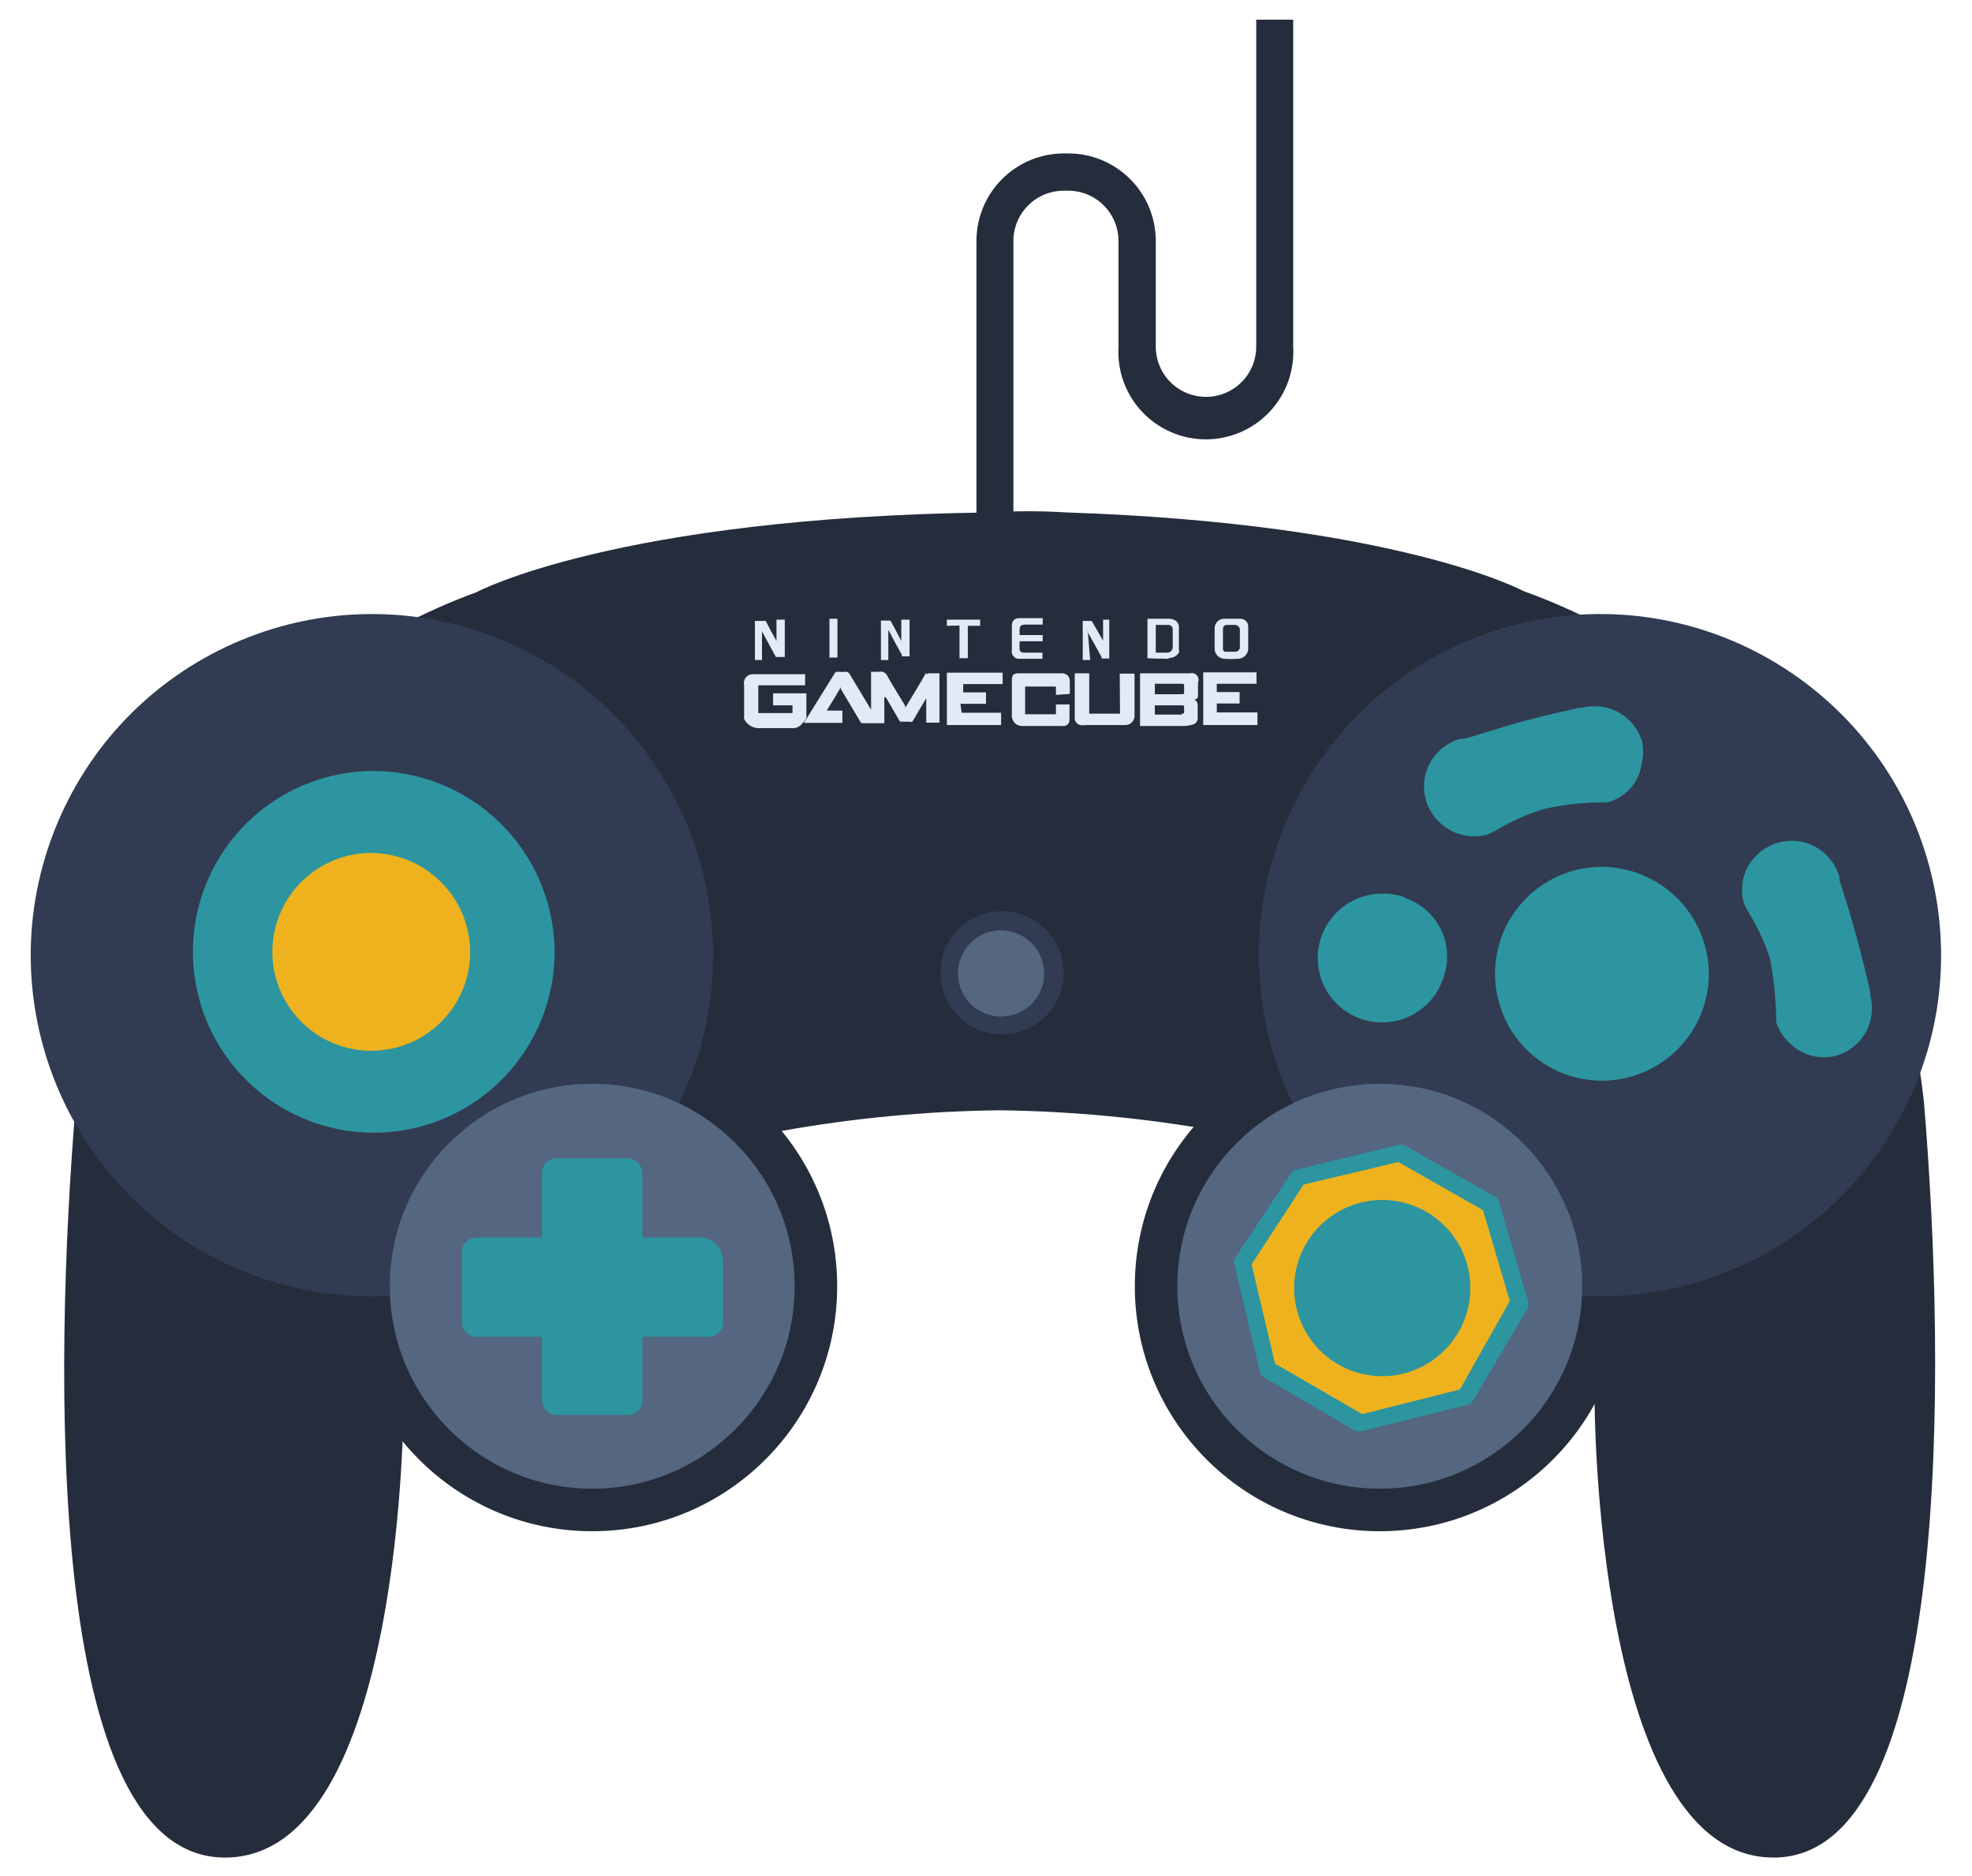<svg width="82" height="78" viewBox="0 0 82 78" fill="none" xmlns="http://www.w3.org/2000/svg">
<path fill-rule="evenodd" clip-rule="evenodd" d="M80.001 45.816C79.5 41.068 77.672 36.558 74.726 32.801C71.78 29.044 67.836 26.192 63.345 24.573C63.345 24.573 58.143 21.767 44.357 21.306C43.273 21.239 42.186 21.239 41.102 21.306C25.599 21.511 19.808 24.624 19.808 24.624C15.33 26.265 11.399 29.122 8.456 32.875C5.513 36.628 3.676 41.127 3.152 45.867C2.229 56.899 1.871 77.232 9.353 77.232C16.836 77.232 16.784 58.193 16.784 58.193L32.505 47.02C35.492 46.486 38.517 46.199 41.551 46.162C44.585 46.2 47.61 46.487 50.597 47.02L66.305 58.193C66.305 58.193 66.305 77.232 73.749 77.232C81.193 77.232 80.924 56.848 80.001 45.816Z" fill="#252C3C"/>
<path d="M57.374 63.664C63 63.664 67.56 59.103 67.56 53.478C67.56 47.852 63 43.292 57.374 43.292C51.749 43.292 47.188 47.852 47.188 53.478C47.188 59.103 51.749 63.664 57.374 63.664Z" fill="#252C3C"/>
<path d="M68.803 53.715C76.535 52.46 81.785 45.175 80.53 37.442C79.275 29.71 71.99 24.46 64.258 25.715C56.526 26.97 51.275 34.255 52.53 41.987C53.785 49.72 61.071 54.97 68.803 53.715Z" fill="#313B51"/>
<path d="M57.374 61.895C62.023 61.895 65.792 58.126 65.792 53.477C65.792 48.828 62.023 45.06 57.374 45.06C52.725 45.06 48.957 48.828 48.957 53.477C48.957 58.126 52.725 61.895 57.374 61.895Z" fill="#546680"/>
<path d="M24.626 63.664C30.251 63.664 34.812 59.103 34.812 53.478C34.812 47.852 30.251 43.292 24.626 43.292C19 43.292 14.44 47.852 14.44 53.478C14.44 59.103 19 63.664 24.626 63.664Z" fill="#252C3C"/>
<path d="M28.569 45.144C31.566 37.907 28.13 29.61 20.892 26.613C13.655 23.615 5.359 27.052 2.361 34.289C-0.637 41.526 2.8 49.823 10.037 52.82C17.274 55.818 25.571 52.381 28.569 45.144Z" fill="#313B51"/>
<path d="M24.626 61.895C29.275 61.895 33.043 58.126 33.043 53.477C33.043 48.828 29.275 45.06 24.626 45.06C19.977 45.06 16.208 48.828 16.208 53.477C16.208 58.126 19.977 61.895 24.626 61.895Z" fill="#546680"/>
<path fill-rule="evenodd" clip-rule="evenodd" d="M62.333 49.967C62.304 49.874 62.239 49.795 62.153 49.749L58.387 47.609C58.344 47.591 58.298 47.581 58.252 47.581C58.206 47.581 58.16 47.591 58.117 47.609L53.889 48.634C53.798 48.659 53.719 48.719 53.672 48.801L51.34 52.324C51.318 52.368 51.307 52.416 51.307 52.465C51.307 52.514 51.318 52.562 51.34 52.606L52.39 57.039C52.402 57.087 52.422 57.132 52.451 57.171C52.479 57.211 52.515 57.244 52.557 57.27L56.375 59.499C56.438 59.514 56.504 59.514 56.567 59.499H56.657L61.026 58.41C61.123 58.382 61.205 58.318 61.257 58.231L63.537 54.374C63.569 54.283 63.569 54.184 63.537 54.093L62.333 49.967Z" fill="#2C95A0"/>
<path fill-rule="evenodd" clip-rule="evenodd" d="M41.602 37.885C41.098 37.897 40.609 38.058 40.196 38.347C39.783 38.636 39.465 39.041 39.281 39.51C39.097 39.979 39.055 40.492 39.161 40.985C39.267 41.478 39.516 41.928 39.877 42.281C40.238 42.633 40.694 42.87 41.189 42.964C41.685 43.058 42.197 43.004 42.661 42.808C43.126 42.612 43.522 42.284 43.801 41.864C44.08 41.444 44.229 40.951 44.229 40.447C44.229 40.105 44.16 39.767 44.028 39.451C43.895 39.136 43.7 38.851 43.456 38.612C43.211 38.373 42.921 38.186 42.602 38.061C42.284 37.936 41.944 37.876 41.602 37.885Z" fill="#313B51"/>
<path fill-rule="evenodd" clip-rule="evenodd" d="M29.084 51.453H26.714V48.775C26.711 48.613 26.645 48.459 26.53 48.344C26.416 48.229 26.261 48.163 26.099 48.16H23.127C22.969 48.163 22.819 48.228 22.709 48.341C22.599 48.453 22.537 48.605 22.537 48.762V51.453H19.808C19.651 51.453 19.499 51.515 19.387 51.625C19.274 51.735 19.209 51.885 19.206 52.042V54.964C19.206 55.127 19.271 55.283 19.386 55.398C19.501 55.514 19.658 55.579 19.821 55.579H22.537V58.218C22.537 58.379 22.6 58.533 22.713 58.648C22.825 58.763 22.979 58.83 23.139 58.833H26.112C26.272 58.833 26.425 58.77 26.538 58.657C26.651 58.544 26.714 58.39 26.714 58.231V55.579H29.469C29.628 55.579 29.782 55.515 29.895 55.402C30.008 55.289 30.071 55.136 30.071 54.976V52.414C30.071 52.285 30.045 52.158 29.995 52.04C29.945 51.922 29.872 51.815 29.78 51.725C29.689 51.636 29.579 51.565 29.46 51.519C29.34 51.472 29.213 51.45 29.084 51.453ZM15.375 32.055C13.895 32.088 12.457 32.557 11.242 33.403C10.027 34.25 9.089 35.437 8.545 36.814C8.002 38.192 7.877 39.699 8.187 41.147C8.497 42.595 9.227 43.92 10.287 44.954C11.346 45.989 12.687 46.688 14.142 46.964C15.597 47.239 17.101 47.079 18.466 46.503C19.83 45.927 20.994 44.962 21.812 43.727C22.63 42.492 23.065 41.044 23.062 39.563C23.056 38.564 22.851 37.576 22.46 36.656C22.069 35.736 21.5 34.903 20.785 34.205C20.07 33.507 19.224 32.957 18.295 32.588C17.367 32.219 16.374 32.038 15.375 32.055Z" fill="#2C95A0"/>
<path fill-rule="evenodd" clip-rule="evenodd" d="M41.602 38.679C41.249 38.684 40.904 38.793 40.613 38.993C40.321 39.194 40.095 39.475 39.963 39.804C39.831 40.132 39.8 40.492 39.872 40.838C39.944 41.184 40.117 41.501 40.368 41.75C40.62 41.998 40.94 42.166 41.287 42.233C41.634 42.301 41.994 42.264 42.32 42.127C42.646 41.991 42.925 41.761 43.121 41.466C43.317 41.172 43.422 40.826 43.422 40.472C43.42 40.235 43.371 40.001 43.279 39.782C43.187 39.564 43.052 39.365 42.883 39.199C42.714 39.032 42.514 38.901 42.294 38.811C42.075 38.722 41.839 38.677 41.602 38.679Z" fill="#546680"/>
<path fill-rule="evenodd" clip-rule="evenodd" d="M66.548 36.04C65.671 36.053 64.817 36.325 64.094 36.821C63.372 37.318 62.812 38.017 62.485 38.832C62.159 39.646 62.081 40.538 62.261 41.397C62.44 42.255 62.87 43.041 63.496 43.656C64.121 44.271 64.915 44.687 65.776 44.852C66.638 45.017 67.528 44.924 68.337 44.583C69.145 44.243 69.835 43.671 70.319 42.94C70.803 42.209 71.061 41.35 71.058 40.473C71.053 39.886 70.933 39.306 70.703 38.765C70.474 38.224 70.14 37.734 69.721 37.323C69.302 36.911 68.807 36.586 68.262 36.366C67.718 36.146 67.135 36.035 66.548 36.04Z" fill="#2C95A0"/>
<path fill-rule="evenodd" clip-rule="evenodd" d="M61.667 50.313L58.143 48.315L54.21 49.25L52.044 52.568L53.018 56.694L56.644 58.795L60.706 57.77L62.781 54.093L61.667 50.313ZM57.426 57.219C56.703 57.209 55.999 56.985 55.403 56.576C54.807 56.167 54.345 55.59 54.076 54.919C53.807 54.248 53.742 53.512 53.89 52.804C54.038 52.096 54.393 51.448 54.908 50.942C55.424 50.435 56.078 50.092 56.788 49.956C57.499 49.82 58.233 49.898 58.9 50.178C59.566 50.459 60.134 50.931 60.533 51.534C60.932 52.137 61.144 52.844 61.141 53.568C61.138 54.052 61.039 54.53 60.85 54.976C60.662 55.422 60.387 55.826 60.042 56.165C59.696 56.504 59.288 56.772 58.839 56.953C58.39 57.134 57.91 57.224 57.426 57.219Z" fill="#EEB21E"/>
<path fill-rule="evenodd" clip-rule="evenodd" d="M57.426 50.634C56.847 50.641 56.284 50.82 55.806 51.147C55.329 51.474 54.959 51.934 54.742 52.471C54.526 53.008 54.474 53.597 54.591 54.163C54.709 54.73 54.991 55.249 55.403 55.656C55.815 56.062 56.338 56.338 56.906 56.448C57.474 56.558 58.062 56.498 58.596 56.275C59.13 56.051 59.586 55.675 59.906 55.194C60.227 54.712 60.398 54.146 60.398 53.568C60.391 52.785 60.075 52.037 59.518 51.487C58.961 50.937 58.208 50.63 57.426 50.634ZM58.425 37.309C58.178 37.218 57.919 37.166 57.656 37.155H57.464C56.999 37.156 56.542 37.278 56.139 37.51C55.736 37.741 55.399 38.073 55.163 38.474C54.928 38.875 54.8 39.33 54.794 39.795C54.787 40.26 54.902 40.718 55.126 41.126C55.351 41.533 55.677 41.875 56.074 42.117C56.471 42.36 56.924 42.495 57.389 42.509C57.853 42.523 58.314 42.417 58.725 42.199C59.136 41.981 59.483 41.66 59.732 41.268C59.872 41.045 59.98 40.803 60.052 40.55C60.259 39.908 60.204 39.21 59.9 38.608C59.595 38.006 59.065 37.548 58.425 37.334V37.309ZM68.291 30.864C68.168 30.424 67.903 30.038 67.536 29.767C67.169 29.495 66.722 29.354 66.266 29.365C66.094 29.366 65.921 29.388 65.754 29.429H65.638C63.383 29.954 63.383 29.954 60.923 30.71H60.757C60.49 30.778 60.24 30.899 60.021 31.066C59.802 31.233 59.619 31.442 59.483 31.681C59.346 31.921 59.26 32.185 59.228 32.458C59.196 32.731 59.219 33.008 59.296 33.273C59.384 33.585 59.547 33.87 59.77 34.105C59.957 34.303 60.178 34.463 60.424 34.58C60.861 34.782 61.354 34.827 61.82 34.708C61.989 34.64 62.152 34.559 62.307 34.464C62.909 34.113 63.549 33.833 64.216 33.631C65.057 33.444 65.917 33.354 66.779 33.362H66.843C67.352 33.222 67.785 32.886 68.047 32.427C68.174 32.188 68.252 31.927 68.278 31.658C68.335 31.397 68.339 31.127 68.291 30.864ZM77.772 41.396V41.268C77.423 39.693 76.995 38.136 76.491 36.604V36.476C76.401 36.147 76.231 35.846 75.996 35.599C75.762 35.352 75.47 35.167 75.146 35.06C74.823 34.953 74.478 34.929 74.142 34.988C73.807 35.047 73.491 35.189 73.223 35.4C73.008 35.57 72.826 35.778 72.685 36.014C72.434 36.477 72.369 37.018 72.506 37.526C72.574 37.691 72.656 37.849 72.749 38.001C73.11 38.592 73.398 39.224 73.608 39.884C73.766 40.751 73.851 41.629 73.864 42.511C73.963 42.816 74.135 43.093 74.364 43.318C74.563 43.527 74.803 43.692 75.068 43.804C75.475 43.973 75.924 44.004 76.35 43.894C76.867 43.748 77.306 43.404 77.572 42.936C77.838 42.469 77.91 41.916 77.772 41.396Z" fill="#2C95A0"/>
<path fill-rule="evenodd" clip-rule="evenodd" d="M45.228 26.187C45.224 26.217 45.224 26.247 45.228 26.277L45.805 27.315V27.379H46.125V25.764H45.869V26.725V26.636L45.395 25.816H45.023V27.443H45.331L45.228 26.187ZM39.898 26.008V27.366H40.244V26.02H40.757V25.764H39.373V26.02L39.898 26.008ZM36.938 26.187C37.118 26.533 37.31 26.879 37.502 27.225V27.289H37.822V25.764H37.477V26.712V26.648C37.336 26.366 37.182 26.085 37.028 25.803H36.631V27.443H36.938V26.187ZM34.824 25.726H34.491V27.34H34.824V25.726ZM48.598 27.353C48.681 27.358 48.765 27.341 48.84 27.303C48.914 27.264 48.977 27.206 49.021 27.135C49.035 27.094 49.035 27.049 49.021 27.007V26.059C49.02 26.016 49.011 25.973 48.993 25.933C48.975 25.893 48.95 25.858 48.918 25.828C48.838 25.765 48.739 25.729 48.636 25.726H47.714V27.366C48.047 27.391 48.329 27.379 48.598 27.391V27.353ZM48.06 25.982C48.239 25.982 48.418 25.982 48.598 25.982C48.643 25.985 48.685 26.006 48.716 26.039C48.747 26.072 48.764 26.116 48.764 26.161V26.917C48.761 26.976 48.735 27.032 48.693 27.072C48.65 27.113 48.593 27.135 48.534 27.135H48.06V25.982ZM50.507 26.943C50.503 27.002 50.512 27.061 50.532 27.116C50.553 27.171 50.585 27.221 50.626 27.264C50.667 27.306 50.716 27.339 50.771 27.361C50.825 27.383 50.884 27.393 50.943 27.391C51.117 27.404 51.293 27.404 51.468 27.391C51.575 27.392 51.679 27.353 51.759 27.282C51.839 27.212 51.891 27.113 51.903 27.007V26.046C51.904 26.003 51.895 25.96 51.878 25.921C51.861 25.881 51.836 25.845 51.805 25.815C51.774 25.785 51.737 25.762 51.697 25.746C51.657 25.731 51.613 25.724 51.57 25.726H50.866C50.769 25.735 50.68 25.779 50.614 25.85C50.547 25.921 50.51 26.013 50.507 26.11V26.956V26.943ZM50.853 26.161C50.85 26.136 50.854 26.111 50.863 26.087C50.872 26.063 50.886 26.042 50.905 26.025C50.924 26.008 50.946 25.995 50.97 25.987C50.994 25.98 51.02 25.978 51.045 25.982H51.352C51.405 25.982 51.455 26.002 51.493 26.038C51.531 26.073 51.554 26.122 51.557 26.174V26.905C51.557 26.956 51.537 27.004 51.501 27.041C51.465 27.076 51.416 27.097 51.365 27.097H51.007C50.904 27.097 50.853 27.097 50.853 26.943V26.546V26.161ZM50.597 29.621V29.249H51.545V28.775H50.597V28.429H52.249V27.955H50.033V30.146H52.288V29.621H50.597ZM42.409 27.391H43.345V27.135H42.55C42.514 27.136 42.478 27.123 42.45 27.1C42.422 27.076 42.403 27.043 42.397 27.007C42.39 26.892 42.39 26.776 42.397 26.661H43.358V26.405H42.397V26.187C42.397 26.02 42.461 25.969 42.627 25.969H43.358V25.7H42.409C42.192 25.7 42.076 25.803 42.076 26.02V27.02C42.066 27.067 42.067 27.117 42.079 27.164C42.092 27.211 42.115 27.255 42.148 27.291C42.18 27.327 42.221 27.355 42.266 27.373C42.312 27.39 42.361 27.397 42.409 27.391ZM46.573 29.672H45.292V27.994H44.69V29.851C44.688 29.92 44.711 29.986 44.752 30.04C44.795 30.094 44.854 30.131 44.921 30.146C44.993 30.159 45.066 30.159 45.138 30.146H46.778C46.833 30.148 46.888 30.139 46.939 30.118C46.99 30.097 47.036 30.065 47.073 30.025C47.111 29.985 47.14 29.937 47.157 29.885C47.175 29.833 47.181 29.778 47.176 29.723V28.006H46.561L46.573 29.672ZM44.485 28.852V28.34C44.489 28.292 44.483 28.244 44.466 28.199C44.449 28.154 44.423 28.114 44.388 28.081C44.354 28.048 44.312 28.023 44.267 28.008C44.222 27.992 44.174 27.988 44.126 27.994H42.358C42.153 27.994 42.076 28.058 42.076 28.263V29.71C42.07 29.74 42.07 29.771 42.076 29.8C42.086 29.905 42.135 30.003 42.213 30.075C42.291 30.146 42.393 30.185 42.499 30.185H44.178C44.217 30.191 44.256 30.188 44.294 30.176C44.332 30.164 44.366 30.144 44.395 30.117C44.423 30.089 44.445 30.056 44.459 30.019C44.472 29.982 44.477 29.942 44.472 29.903V29.288H43.908V29.698H42.627V28.545H43.908V28.89L44.485 28.852ZM49.482 27.994H47.406V30.185H49.213C49.348 30.182 49.481 30.16 49.61 30.12C49.67 30.103 49.721 30.065 49.757 30.014C49.791 29.962 49.808 29.901 49.802 29.839V29.313C49.805 29.263 49.792 29.214 49.764 29.172C49.736 29.131 49.696 29.099 49.648 29.083C49.777 29.083 49.815 29.019 49.815 28.89V28.378C49.836 28.329 49.843 28.275 49.835 28.223C49.827 28.17 49.804 28.121 49.77 28.081C49.735 28.041 49.689 28.011 49.638 27.996C49.587 27.98 49.533 27.98 49.482 27.994ZM48.021 28.429H48.085C48.444 28.429 48.79 28.429 49.136 28.429C49.213 28.429 49.238 28.429 49.238 28.532V28.75C49.238 28.852 49.238 28.865 49.123 28.865H48.021V28.429ZM49.149 29.71H48.021V29.326H49.136C49.213 29.326 49.238 29.326 49.238 29.416V29.621C49.238 29.646 49.213 29.672 49.149 29.672V29.71ZM31.685 26.187V26.251L32.262 27.315H32.326H32.633V25.764H32.288V26.712V26.648C32.134 26.379 31.98 26.097 31.839 25.816C31.818 25.808 31.796 25.808 31.775 25.816H31.391V27.443H31.685V26.187ZM33.53 29.672C33.53 29.416 33.53 29.16 33.53 28.903C33.53 28.903 33.53 28.903 33.53 28.826H32.147V29.326H32.954V29.646H31.532V28.493H33.479V28.032H31.288C31.209 28.035 31.133 28.062 31.071 28.11C31.009 28.159 30.964 28.225 30.942 28.301C30.929 28.364 30.929 28.43 30.942 28.493V29.775C30.936 29.813 30.936 29.852 30.942 29.89C30.995 30 31.076 30.093 31.178 30.161C31.279 30.229 31.397 30.268 31.519 30.274H32.954C33.017 30.278 33.081 30.268 33.14 30.246C33.2 30.224 33.254 30.19 33.3 30.146L33.466 29.967C33.496 29.93 33.518 29.886 33.529 29.84C33.54 29.793 33.54 29.744 33.53 29.698V29.672ZM39.937 29.262H41V28.788H40.052V28.442H41.692V27.968H39.373V30.146H41.628V29.634H39.988L39.937 29.262ZM38.502 27.981C38.348 28.263 38.181 28.532 38.015 28.814C37.848 29.096 37.771 29.211 37.643 29.429C37.639 29.403 37.639 29.377 37.643 29.352C37.4 28.942 37.143 28.545 36.913 28.135C36.889 28.062 36.839 28.001 36.773 27.963C36.707 27.925 36.629 27.913 36.554 27.93C36.443 27.936 36.332 27.936 36.221 27.93V29.595V29.506L35.311 27.994C35.311 27.994 35.247 27.93 35.183 27.93C35.068 27.942 34.952 27.942 34.837 27.93C34.812 27.926 34.786 27.931 34.763 27.942C34.74 27.953 34.722 27.971 34.709 27.994L33.428 30.056H35.029V29.544H34.376C34.581 29.224 34.773 28.903 34.965 28.57V28.647L35.773 30.005C35.779 30.027 35.792 30.045 35.811 30.057C35.83 30.069 35.853 30.073 35.875 30.069H36.772V28.993C36.793 28.986 36.815 28.986 36.836 28.993L37.387 29.941C37.393 29.963 37.407 29.981 37.426 29.993C37.445 30.005 37.467 30.009 37.489 30.005H37.835C37.851 30.014 37.869 30.019 37.887 30.019C37.905 30.019 37.922 30.014 37.938 30.005L38.514 29.031V28.967V30.044H39.065V27.994H38.578C38.565 28.008 38.556 28.026 38.553 28.045L38.502 27.981Z" fill="#E4E9F6"/>
<path fill-rule="evenodd" clip-rule="evenodd" d="M15.375 35.463C14.564 35.476 13.775 35.728 13.107 36.188C12.438 36.648 11.921 37.296 11.62 38.049C11.319 38.802 11.247 39.628 11.414 40.422C11.581 41.215 11.979 41.942 12.558 42.511C13.137 43.079 13.871 43.463 14.668 43.615C15.465 43.767 16.289 43.68 17.036 43.365C17.784 43.05 18.422 42.521 18.869 41.845C19.317 41.168 19.554 40.374 19.552 39.563C19.547 39.02 19.435 38.482 19.222 37.982C19.01 37.482 18.701 37.029 18.313 36.648C17.925 36.267 17.466 35.967 16.962 35.763C16.458 35.56 15.918 35.458 15.375 35.463Z" fill="#EEB21E"/>
<path d="M52.237 0.818V14.412C52.237 14.966 52.017 15.498 51.625 15.889C51.233 16.281 50.702 16.501 50.148 16.501C49.594 16.501 49.063 16.281 48.671 15.889C48.28 15.498 48.06 14.966 48.06 14.412V10.018C48.06 9.053 47.676 8.127 46.994 7.445C46.312 6.762 45.386 6.379 44.421 6.379H44.229C43.266 6.382 42.344 6.767 41.664 7.449C40.984 8.131 40.603 9.055 40.603 10.018V21.715H42.14V10.018C42.14 9.464 42.36 8.933 42.752 8.541C43.144 8.149 43.675 7.929 44.229 7.929H44.421C44.975 7.929 45.506 8.149 45.898 8.541C46.289 8.933 46.509 9.464 46.509 10.018V14.412C46.48 14.908 46.552 15.403 46.721 15.87C46.891 16.336 47.153 16.763 47.493 17.124C47.834 17.485 48.244 17.772 48.7 17.969C49.155 18.166 49.646 18.267 50.142 18.267C50.638 18.267 51.129 18.166 51.584 17.969C52.039 17.772 52.45 17.485 52.79 17.124C53.13 16.763 53.393 16.336 53.562 15.87C53.731 15.403 53.803 14.908 53.774 14.412V0.818H52.237Z" fill="#252C3C"/>
</svg>

